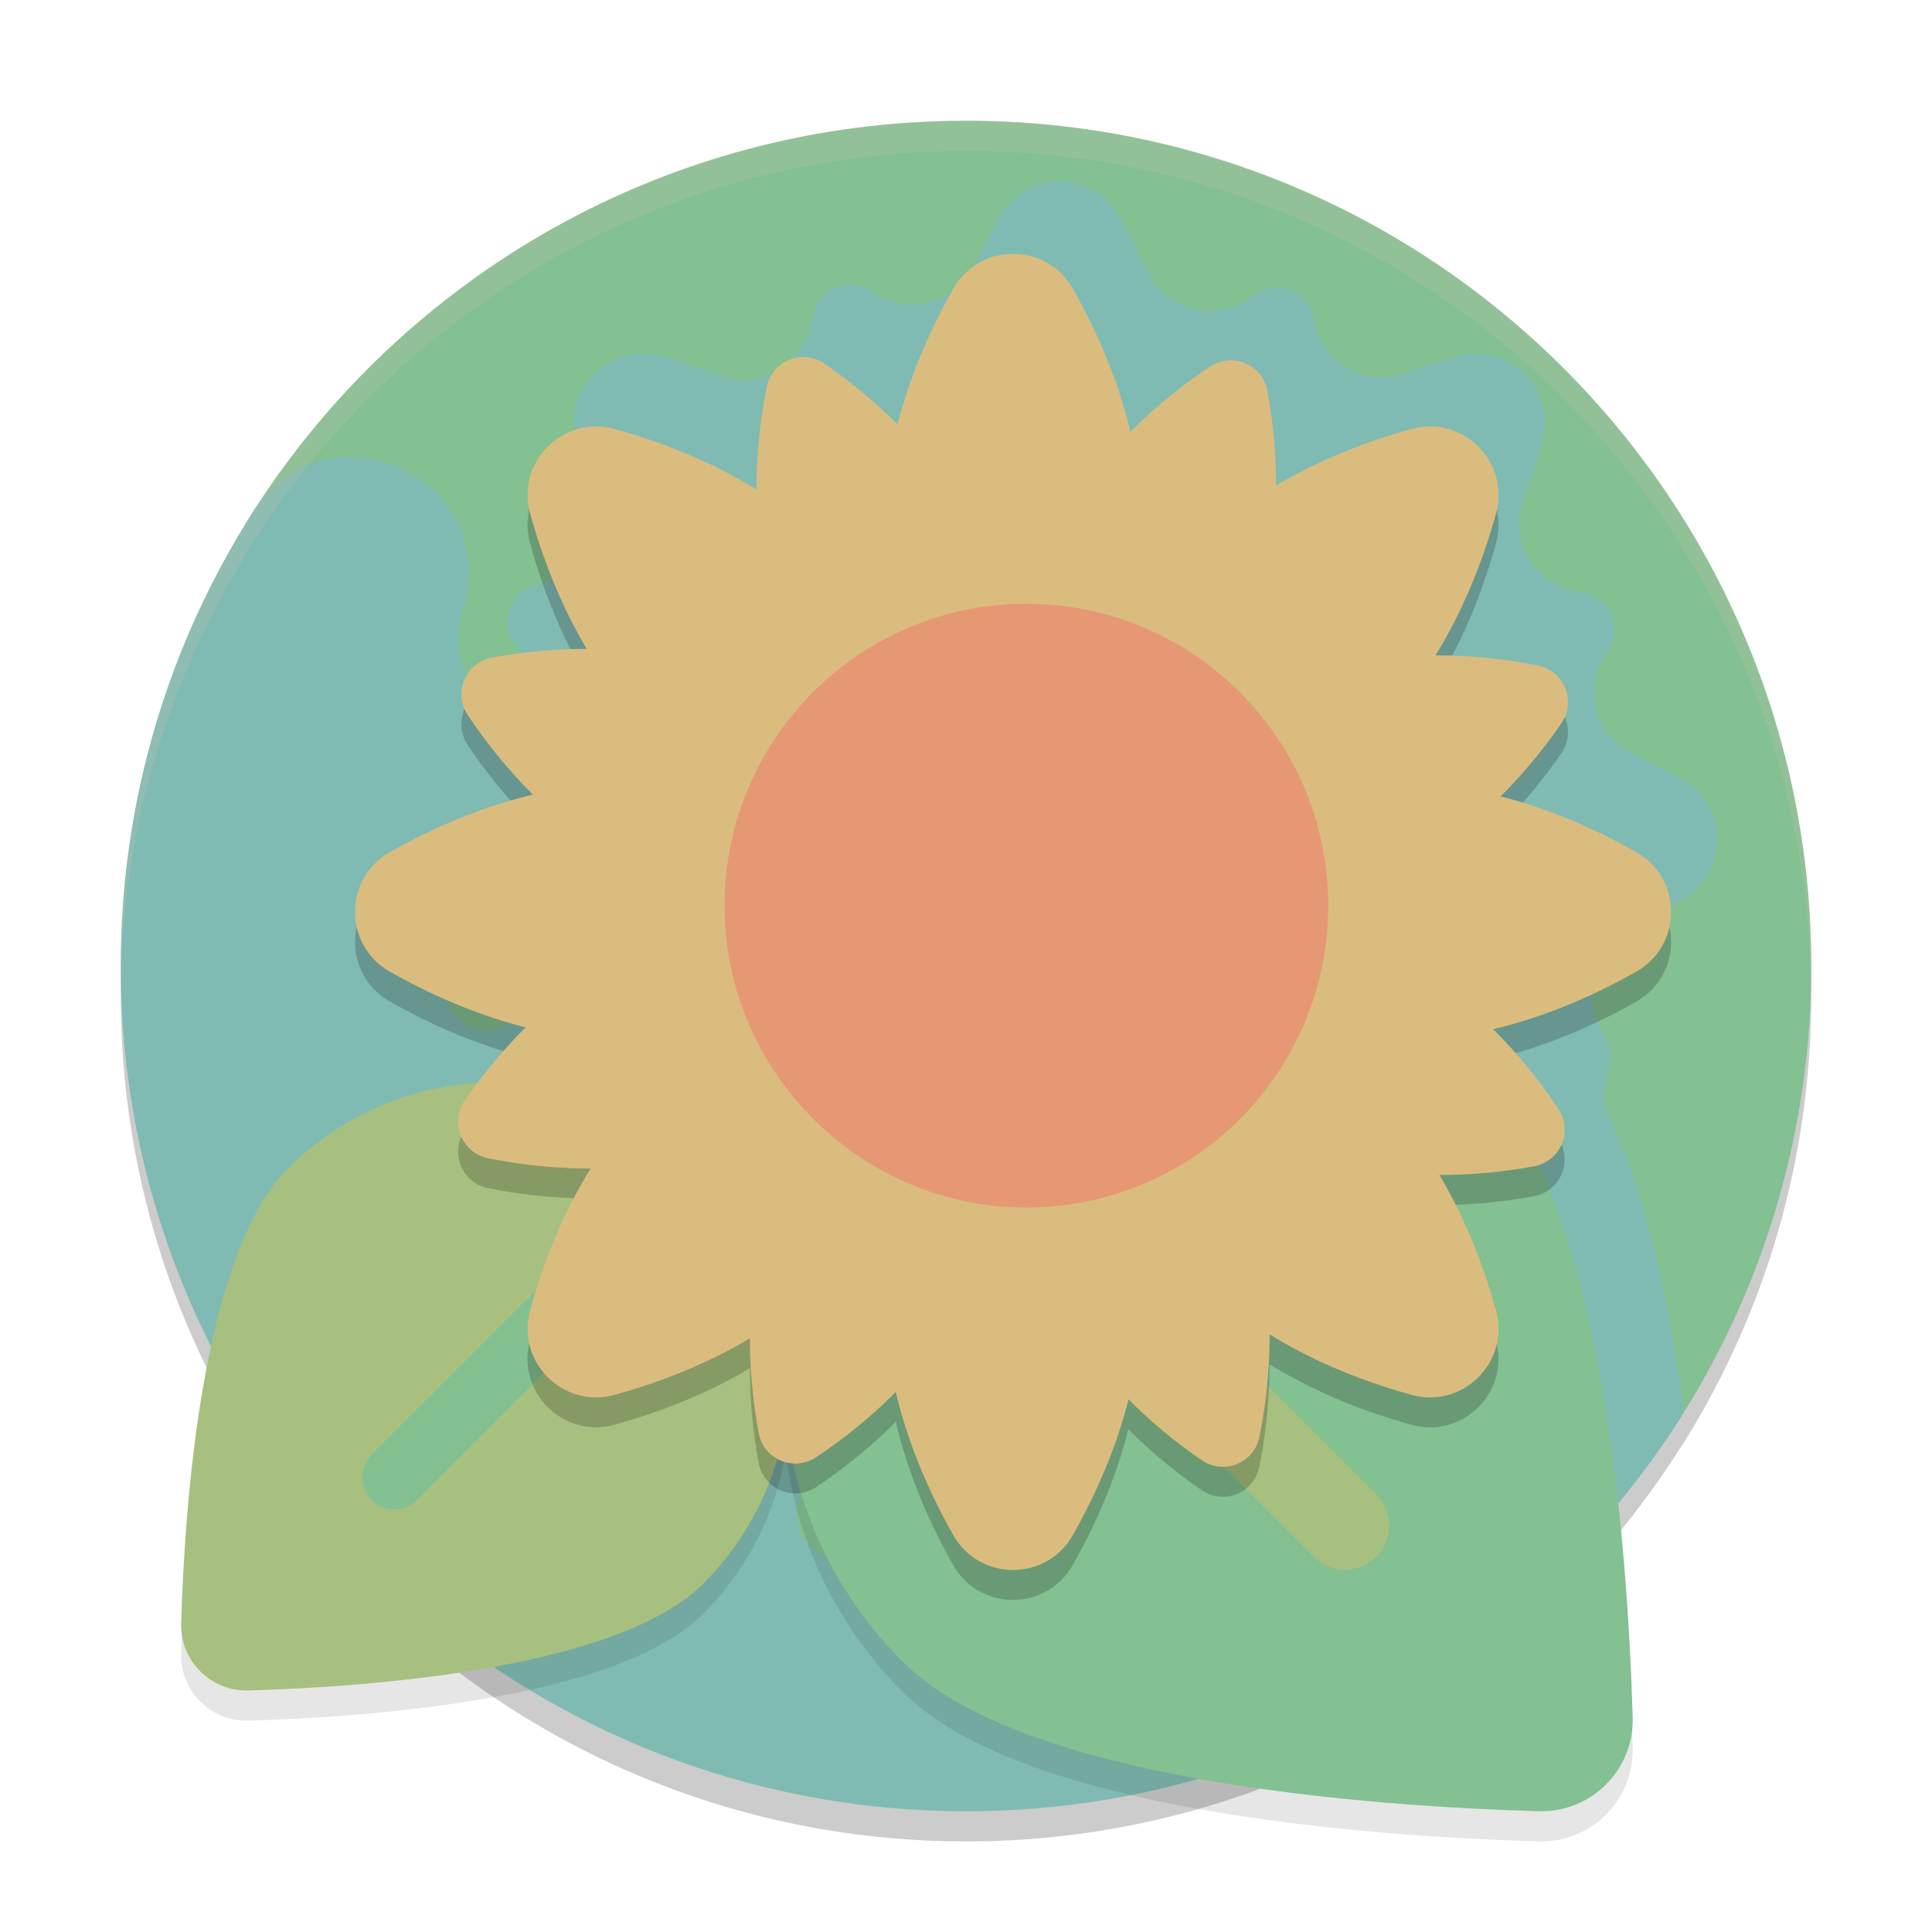 <svg xmlns="http://www.w3.org/2000/svg" width="64" height="64" version="1.1">
 <path style="opacity:0.2" d="M 32,5 C 22.084,5 13.373,10.154 8.398,17.93 8.213,18.219 8.042,18.513 7.879,18.809 5.424,22.972 4,27.817 4,33 c 0,5.767 1.745,11.128 4.734,15.582 2.819,4.065 4.609,5.197 5.594,6.137 C 19.148,58.646 25.298,61 32,61 c 4.04,0 7.879,-0.858 11.348,-2.398 1.315,-0.583 2.706,-1.331 4.004,-2.184 0,0 0.004,0 0.004,0 3.319,-2.181 6.139,-5.054 8.273,-8.406 0.05,-0.079 0.107,-0.151 0.156,-0.23 C 58.457,43.491 60,38.426 60,33 60,17.536 47.464,5 32,5 Z"/>
 <path style="fill:#83c092" d="M 60,32 C 60,37.426 58.456,42.492 55.784,46.782 50.842,54.718 42.038,57.838 32,57.838 c -15.464,0 -26.607,-10.452 -26.607,-25.916 0,-5.548 0.221,-10.642 3.004,-14.993 C 13.372,9.154 22.084,4 32,4 47.464,4 60,16.536 60,32 Z"/>
 <path fill="#7fbbb3" d="M 55.735,25.825 C 55.255,25.553 54.724,25.277 54.152,25.015 52.85,24.421 52.408,22.785 53.223,21.608 c 0.011,-0.016 0.021,-0.031 0.032,-0.046 0.502,-0.731 0.098,-1.74 -0.772,-1.915 -0.086,-0.017 -0.174,-0.034 -0.265,-0.051 -1.421,-0.263 -2.271,-1.747 -1.75,-3.095 0.256,-0.662 0.461,-1.302 0.624,-1.895 0.467,-1.697 -1.097,-3.264 -2.793,-2.798 -0.532,0.146 -1.103,0.326 -1.693,0.546 -1.345,0.501 -2.82,-0.337 -3.077,-1.749 -0.003,-0.019 -0.007,-0.037 -0.01,-0.055 -0.162,-0.872 -1.161,-1.299 -1.9,-0.808 -0.073,0.049 -0.148,0.099 -0.225,0.152 -1.2,0.825 -2.843,0.353 -3.435,-0.977 -0.285,-0.64 -0.59,-1.23 -0.89,-1.759 -0.872,-1.533 -3.089,-1.521 -3.959,0.013 -0.272,0.479 -0.547,1.008 -0.808,1.579 -0.594,1.302 -2.231,1.743 -3.408,0.929 -0.016,-0.011 -0.031,-0.021 -0.046,-0.032 -0.731,-0.502 -1.74,-0.098 -1.915,0.772 -0.017,0.085 -0.034,0.173 -0.051,0.263 -0.264,1.422 -1.748,2.273 -3.097,1.752 C 23.124,12.176 22.485,11.971 21.892,11.808 c -1.696,-0.467 -3.264,1.097 -2.798,2.793 0.146,0.532 0.326,1.103 0.546,1.693 0.501,1.345 -0.337,2.82 -1.749,3.077 -0.019,0.003 -0.037,0.007 -0.055,0.01 -0.872,0.162 -1.299,1.161 -0.808,1.9 0.504,0.759 1.227,1.715 2.164,2.64 -0.089,0.021 -0.178,0.043 -0.268,0.066 -2.212,0.571 -4.24,-1.435 -3.627,-3.636 0.023,-0.084 0.047,-0.167 0.071,-0.251 C 16.604,15.816 10.801,13.174 8.398,16.93 5.614,21.28 4,26.452 4,32 4,37.767 5.744,43.127 8.733,47.581 11.553,51.646 13.342,52.778 14.327,53.717 19.147,57.644 25.298,60 32,60 c 4.04,0 7.879,-0.857 11.348,-2.398 3.28e-4,1.1e-4 7.66e-4,1.1e-4 0.001,2.2e-4 1.316,-0.584 2.706,-1.333 4.005,-2.186 -5.46e-4,1.1e-4 -0.001,2.18e-4 -0.002,3.28e-4 3.397,-2.232 6.28,-5.182 8.431,-8.635 -0.459,-3.499 -1.218,-7.106 -2.472,-9.765 -0.231,-0.491 -0.224,-1.048 -0.027,-1.554 0.138,-0.355 0.114,-0.773 -0.124,-1.131 -0.005,-0.008 -0.01,-0.015 -0.015,-0.023 -0.872,-1.307 -0.371,-3.077 1.056,-3.733 0.56,-0.257 1.079,-0.528 1.549,-0.796 1.531,-0.871 1.518,-3.084 -0.014,-3.954 z M 18.946,31.633 c -0.662,0.656 -1.212,1.321 -1.65,1.912 -0.198,0.267 -0.482,0.453 -0.803,0.535 -0.006,0.002 -0.013,0.003 -0.019,0.005 -0.793,0.205 -1.59,-0.319 -1.738,-1.125 -0.195,-1.061 -0.329,-2.144 -0.401,-3.244 0.879,0.565 2.822,1.463 4.612,1.917 z m 7.742,17.707 c 0.714,-0.954 1.284,-2.093 1.613,-3.333 0.044,-0.016 0.088,-0.034 0.132,-0.056 0.421,2.767 1.696,5.43 3.827,7.561 0.333,0.333 0.72,0.644 1.152,0.934 -2.268,-0.756 -4.406,-1.794 -6.374,-3.073 -0.687,-0.447 -0.841,-1.377 -0.35,-2.033 z"/>
 <path style="opacity:0.1" d="m 23.295,53.46 c -2.83,2.83 -11.055,3.422 -15.066,3.539 -1.246,0.037 -2.264,-0.982 -2.228,-2.228 0.118,-4.012 0.71,-12.237 3.539,-15.066 3.798,-3.798 9.957,-3.798 13.755,0 3.798,3.798 3.798,9.956 -1.08e-4,13.755 z"/>
 <path fill="#a7c080" d="m 23.295,52.46 c -2.83,2.83 -11.055,3.422 -15.066,3.539 -1.246,0.037 -2.264,-0.982 -2.228,-2.228 0.118,-4.012 0.71,-12.237 3.539,-15.066 3.798,-3.798 9.957,-3.798 13.755,0 3.798,3.798 3.798,9.956 -1.08e-4,13.755 z"/>
 <path fill="#83c092" d="m 13.055,50 c -0.27,0 -0.54,-0.103 -0.746,-0.309 -0.412,-0.412 -0.412,-1.08 0,-1.492 L 25.528,34.98 c 0.412,-0.412 1.08,-0.412 1.492,0 0.412,0.412 0.412,1.08 0,1.492 L 13.801,49.691 C 13.595,49.897 13.325,50 13.055,50 Z"/>
 <path style="opacity:0.1" d="m 49.136,36.819 c 3.956,3.956 4.784,15.456 4.949,21.065 0.051,1.742 -1.373,3.166 -3.115,3.115 -5.609,-0.165 -17.109,-0.992 -21.065,-4.949 -5.31,-5.31 -5.31,-13.92 0,-19.231 5.31,-5.31 13.92,-5.31 19.231,0 z"/>
 <path style="fill:#83c092" d="m 49.136,35.819 c 3.956,3.956 4.784,15.456 4.949,21.065 0.051,1.742 -1.373,3.166 -3.115,3.115 -5.609,-0.165 -17.109,-0.992 -21.065,-4.949 -5.31,-5.31 -5.31,-13.92 0,-19.231 5.31,-5.31 13.92,-5.31 19.231,0 z"/>
 <path fill="#a7c080" d="M 44.556,52 C 44.181,52 43.805,51.857 43.519,51.571 L 25.037,33.089 c -0.572,-0.572 -0.572,-1.5 0,-2.072 0.572,-0.572 1.5,-0.572 2.072,0 l 18.482,18.482 c 0.572,0.572 0.572,1.5 0,2.072 C 45.306,51.857 44.931,52 44.556,52 Z"/>
 <path style="opacity:0.2" d="m 33.559,9.402 c -0.77,0 -1.541,0.383 -1.977,1.148 -0.694,1.22 -1.406,2.762 -1.848,4.504 -0.853,-0.86 -1.721,-1.534 -2.422,-2.016 -0.733,-0.503 -1.739,-0.098 -1.914,0.773 -0.18,0.894 -0.345,2.081 -0.336,3.398 -1.61,-0.994 -3.291,-1.619 -4.707,-2.008 -1.699,-0.467 -3.264,1.094 -2.797,2.793 0.372,1.352 0.96,2.949 1.879,4.492 -1.212,-0.006 -2.305,0.134 -3.141,0.289 -0.874,0.162 -1.297,1.158 -0.805,1.898 0.505,0.759 1.23,1.715 2.168,2.641 -1.842,0.435 -3.473,1.184 -4.75,1.91 -1.531,0.871 -1.531,3.078 0,3.949 1.219,0.693 2.76,1.41 4.5,1.852 -0.86,0.853 -1.534,1.721 -2.016,2.422 -0.503,0.733 -0.094,1.739 0.777,1.914 0.894,0.18 2.081,0.341 3.398,0.332 -0.995,1.61 -1.622,3.295 -2.012,4.711 -0.467,1.699 1.098,3.26 2.797,2.793 1.352,-0.372 2.949,-0.957 4.492,-1.875 -0.006,1.212 0.13,2.301 0.285,3.137 0.162,0.874 1.162,1.297 1.902,0.805 0.759,-0.505 1.715,-1.227 2.641,-2.164 0.435,1.84 1.181,3.474 1.906,4.75 0.871,1.531 3.082,1.531 3.953,0 0.693,-1.219 1.406,-2.764 1.848,-4.504 0.853,0.86 1.725,1.534 2.426,2.016 0.733,0.503 1.735,0.098 1.91,-0.773 0.18,-0.894 0.345,-2.081 0.336,-3.398 1.609,0.994 3.296,1.619 4.711,2.008 1.699,0.467 3.26,-1.094 2.793,-2.793 -0.372,-1.352 -0.96,-2.949 -1.879,-4.492 1.212,0.006 2.305,-0.134 3.141,-0.289 0.874,-0.162 1.297,-1.158 0.805,-1.898 -0.505,-0.759 -1.23,-1.715 -2.168,-2.641 1.842,-0.435 3.477,-1.184 4.754,-1.91 1.531,-0.871 1.531,-3.078 0,-3.949 -1.219,-0.693 -2.764,-1.41 -4.504,-1.852 0.86,-0.853 1.534,-1.721 2.016,-2.422 0.503,-0.733 0.094,-1.739 -0.777,-1.914 -0.894,-0.18 -2.081,-0.341 -3.398,-0.332 0.995,-1.61 1.622,-3.295 2.012,-4.711 0.467,-1.699 -1.094,-3.26 -2.793,-2.793 -1.351,0.372 -2.95,0.954 -4.492,1.871 0.005,-1.21 -0.134,-2.298 -0.289,-3.133 -0.162,-0.874 -1.162,-1.297 -1.902,-0.805 -0.759,0.504 -1.712,1.227 -2.637,2.164 -0.435,-1.842 -1.184,-3.473 -1.91,-4.75 C 35.1,9.785 34.329,9.402 33.559,9.402 Z M 32.594,28.875 c 0.31,0.18 0.633,0.277 0.965,0.277 0.332,0 0.655,-0.097 0.965,-0.277 0.091,0.347 0.25,0.644 0.484,0.879 0.235,0.235 0.532,0.393 0.879,0.484 -0.181,0.31 -0.281,0.629 -0.281,0.961 0,0.332 0.101,0.655 0.281,0.965 -0.347,0.091 -0.644,0.25 -0.879,0.484 -0.234,0.234 -0.393,0.532 -0.484,0.879 -0.31,-0.18 -0.633,-0.277 -0.965,-0.277 -0.332,0 -0.655,0.097 -0.965,0.277 -0.091,-0.347 -0.25,-0.644 -0.484,-0.879 -0.234,-0.234 -0.532,-0.393 -0.879,-0.484 0.181,-0.31 0.281,-0.633 0.281,-0.965 0,-0.332 -0.101,-0.651 -0.281,-0.961 0.347,-0.091 0.644,-0.25 0.879,-0.484 0.234,-0.234 0.393,-0.532 0.484,-0.879 z"/>
 <path fill="#dbbc7f" d="m 21.507,36.233 c 4.192,-4.192 8.94,-6.241 10.604,-4.576 1.665,1.665 -0.384,6.412 -4.576,10.604 -2.198,2.198 -5.006,3.349 -7.18,3.947 -1.699,0.467 -3.262,-1.096 -2.795,-2.795 0.598,-2.174 1.749,-4.983 3.947,-7.18 z"/>
 <path fill="#dbbc7f" d="m 39.584,18.156 c -4.192,4.192 -6.241,8.94 -4.576,10.604 1.665,1.665 6.412,-0.384 10.604,-4.576 2.198,-2.198 3.349,-5.006 3.947,-7.18 0.467,-1.699 -1.096,-3.262 -2.795,-2.795 -2.174,0.598 -4.983,1.749 -7.18,3.947 z"/>
 <path fill="#dbbc7f" d="m 37.821,42.991 c 0,-5.929 -1.908,-10.735 -4.262,-10.735 -2.354,0 -4.262,4.806 -4.262,10.735 0,3.108 1.172,5.908 2.286,7.868 0.871,1.531 3.081,1.531 3.952,0 1.115,-1.96 2.286,-4.76 2.286,-7.868 z"/>
 <path fill="#dbbc7f" d="m 32.277,42.32 c 1.919,-4.534 2.015,-8.827 0.214,-9.589 -1.8,-0.762 -4.815,2.296 -6.734,6.83 -1.234,2.915 -0.97,6.045 -0.624,7.909 0.162,0.874 1.16,1.296 1.9,0.804 1.579,-1.049 4.01,-3.039 5.243,-5.954 z"/>
 <path fill="#dbbc7f" d="m 37.821,17.426 c 0,5.929 -1.908,10.735 -4.262,10.735 -2.354,0 -4.262,-4.806 -4.262,-10.735 0,-3.108 1.172,-5.908 2.286,-7.868 0.871,-1.531 3.081,-1.531 3.952,0 1.115,1.96 2.286,4.76 2.286,7.868 z"/>
 <path fill="#dbbc7f" d="m 41.36,20.857 c -1.919,4.534 -4.934,7.592 -6.734,6.83 -1.8,-0.762 -1.704,-5.055 0.214,-9.589 1.234,-2.915 3.664,-4.905 5.243,-5.954 0.74,-0.492 1.738,-0.07 1.9,0.804 0.346,1.864 0.61,4.994 -0.624,7.909 z"/>
 <path fill="#dbbc7f" d="M 45.611,36.233 C 41.419,32.041 36.672,29.992 35.007,31.657 c -1.665,1.665 0.384,6.412 4.576,10.604 2.198,2.198 5.006,3.349 7.18,3.947 1.699,0.467 3.262,-1.096 2.795,-2.795 C 48.961,41.239 47.809,38.431 45.611,36.233 Z"/>
 <path fill="#dbbc7f" d="m 41.217,39.679 c -1.849,-4.563 -4.817,-7.667 -6.629,-6.932 -1.812,0.734 -1.781,5.029 0.068,9.591 1.189,2.934 3.589,4.96 5.152,6.034 0.733,0.503 1.737,0.096 1.912,-0.775 0.374,-1.859 0.686,-4.985 -0.503,-7.918 z"/>
 <path fill="#dbbc7f" d="m 27.535,18.156 c 4.192,4.192 6.241,8.94 4.576,10.604 -1.665,1.665 -6.412,-0.384 -10.604,-4.576 -2.198,-2.198 -3.349,-5.006 -3.947,-7.18 -0.467,-1.699 1.096,-3.262 2.795,-2.795 2.174,0.598 4.983,1.749 7.18,3.947 z"/>
 <path fill="#dbbc7f" d="m 32.463,18.08 c 1.849,4.563 1.88,8.857 0.068,9.591 -1.812,0.734 -4.78,-2.369 -6.629,-6.932 -1.189,-2.934 -0.877,-6.06 -0.503,-7.918 0.175,-0.871 1.18,-1.278 1.912,-0.775 1.562,1.074 3.963,3.1 5.152,6.034 z"/>
 <path fill="#dbbc7f" d="m 46.341,25.946 c -5.929,0 -10.735,1.908 -10.735,4.262 0,2.354 4.806,4.262 10.735,4.262 3.108,0 5.908,-1.172 7.868,-2.286 1.531,-0.871 1.531,-3.081 0,-3.952 -1.96,-1.115 -4.76,-2.286 -7.868,-2.286 z"/>
 <path fill="#dbbc7f" d="m 45.67,31.49 c -4.534,-1.919 -8.827,-2.015 -9.589,-0.214 -0.762,1.8 2.296,4.815 6.83,6.734 2.915,1.234 6.045,0.97 7.909,0.624 0.874,-0.162 1.296,-1.16 0.804,-1.9 C 50.575,35.155 48.585,32.724 45.67,31.49 Z"/>
 <path fill="#dbbc7f" d="m 20.777,25.946 c 5.929,0 10.735,1.908 10.735,4.262 0,2.354 -4.806,4.262 -10.735,4.262 -3.108,0 -5.908,-1.172 -7.868,-2.286 -1.531,-0.871 -1.531,-3.081 0,-3.952 1.96,-1.115 4.76,-2.286 7.868,-2.286 z"/>
 <path fill="#dbbc7f" d="m 24.207,22.408 c 4.534,1.919 7.592,4.934 6.83,6.734 -0.762,1.8 -5.055,1.704 -9.589,-0.214 -2.915,-1.234 -4.905,-3.664 -5.954,-5.243 -0.492,-0.74 -0.07,-1.738 0.804,-1.9 1.864,-0.346 4.994,-0.61 7.909,0.624 z"/>
 <path fill="#dbbc7f" d="m 43.029,22.551 c -4.563,1.849 -7.667,4.817 -6.932,6.629 0.734,1.812 5.029,1.781 9.591,-0.068 2.934,-1.189 4.96,-3.589 6.034,-5.152 0.503,-0.733 0.096,-1.737 -0.775,-1.912 -1.859,-0.374 -4.985,-0.686 -7.918,0.503 z"/>
 <path fill="#dbbc7f" d="m 21.43,31.305 c 4.563,-1.849 8.857,-1.88 9.591,-0.068 0.734,1.812 -2.369,4.78 -6.932,6.629 -2.934,1.189 -6.06,0.877 -7.918,0.503 -0.871,-0.175 -1.278,-1.18 -0.775,-1.912 1.074,-1.562 3.1,-3.963 6.034,-5.152 z"/>
 <path fill="#e69875" d="m 44,30 c 0,3.122 -1.43,5.909 -3.671,7.743 -1.724,1.411 -3.895,1.41 -6.296,1.41 -5.523,0 -9.186,-3.598 -9.186,-9.121 0,-3.253 0.706,-6.175 3.111,-8.001 1.678,-1.275 3.772,-2.031 6.042,-2.031 C 39.523,20 44,24.477 44,30 Z"/>
 <path fill="#e69875" d="M 39.798,36.526 C 34.181,36.514 29.724,31.964 29.823,26.348 c 0.017,-0.954 0.167,-1.874 0.433,-2.745 0.415,-1.358 -1.166,-2.43 -2.297,-1.571 -2.47,1.875 -4.041,4.872 -3.955,8.232 0.135,5.272 4.414,9.572 9.685,9.732 2.522,0.077 4.842,-0.781 6.64,-2.252 0.503,-0.411 0.21,-1.221 -0.44,-1.217 -0.03,2.28e-4 -0.06,3.42e-4 -0.09,2.28e-4 z"/>
 <path style="opacity:0.2;fill:#d3c6aa" d="M 32 4 C 22.084 4 13.373 9.154 8.398 16.93 C 8.213 17.219 8.042 17.513 7.879 17.809 C 5.424 21.972 4 26.817 4 32 C 4 32.14 4.007 32.278 4.01 32.418 C 4.112 27.455 5.516 22.815 7.879 18.809 C 8.042 18.513 8.213 18.219 8.398 17.93 C 13.373 10.154 22.084 5 32 5 C 47.275 5 59.686 17.234 59.986 32.438 C 59.993 32.292 60 32.147 60 32 C 60 16.536 47.464 4 32 4 z"/>
</svg>
